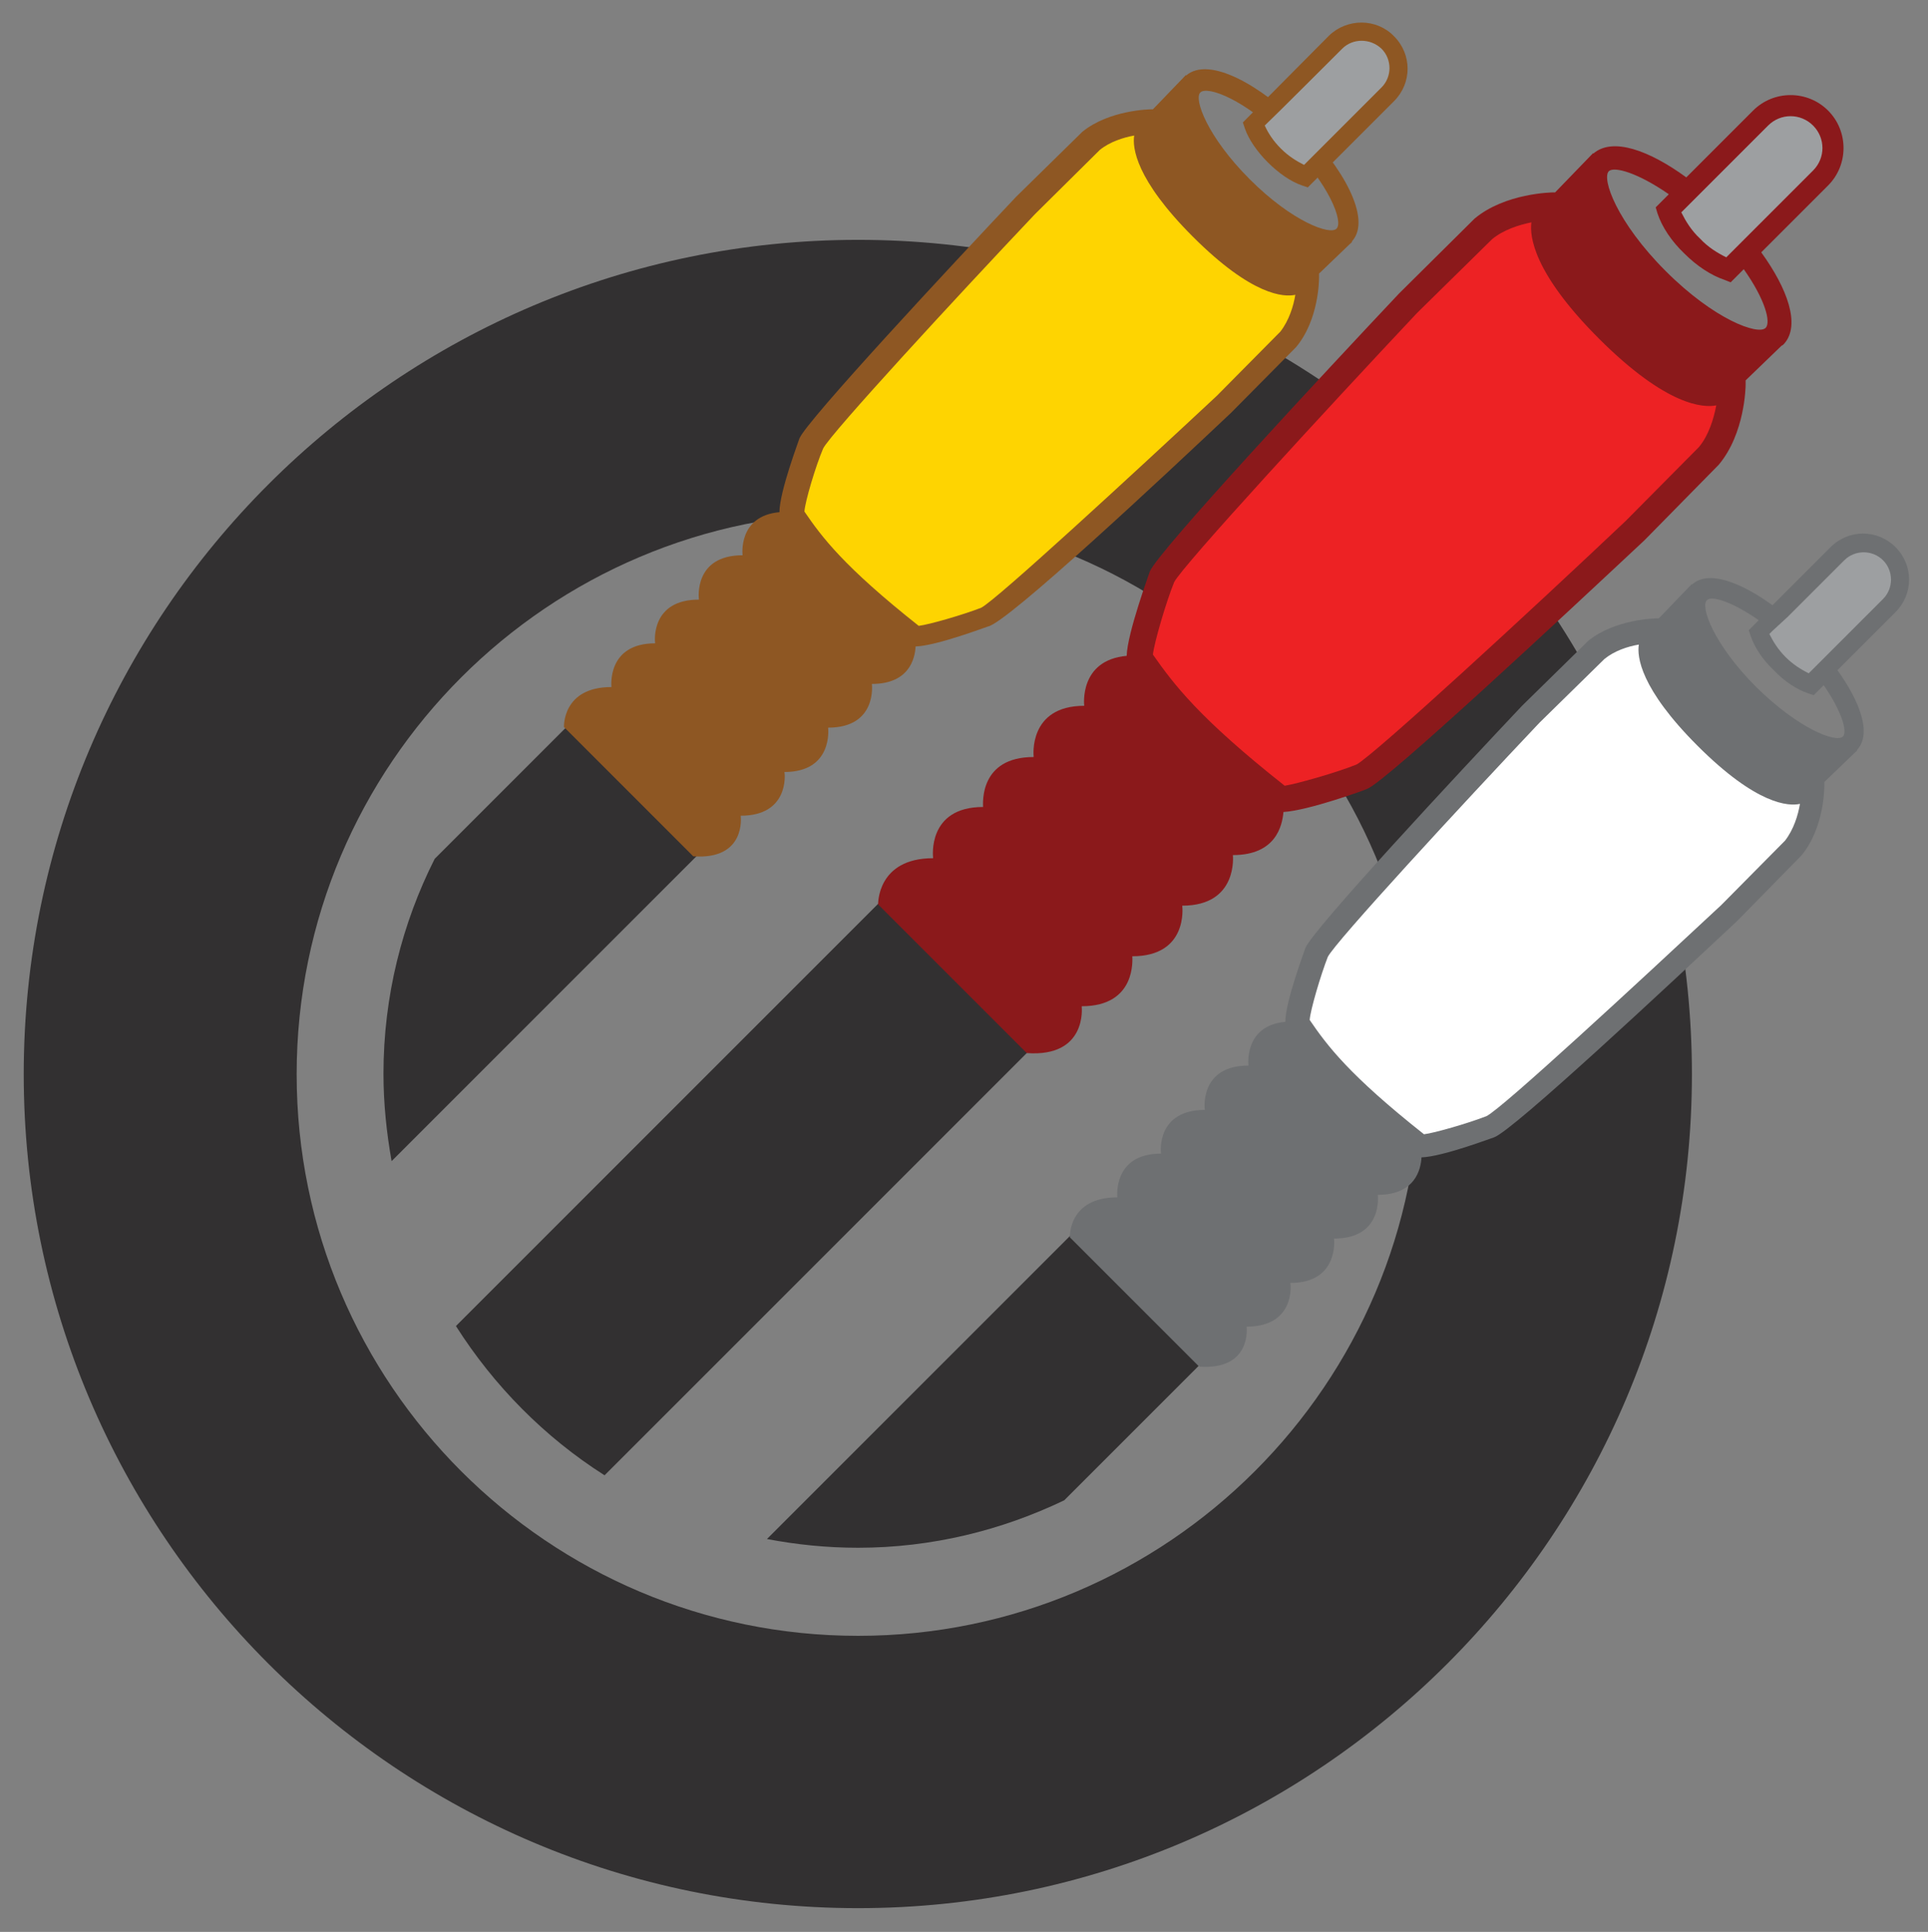 <?xml version="1.0" encoding="utf-8"?>
<!-- Generator: Adobe Illustrator 18.1.1, SVG Export Plug-In . SVG Version: 6.00 Build 0)  -->
<svg version="1.1" id="Layer_1" xmlns="http://www.w3.org/2000/svg" xmlns:xlink="http://www.w3.org/1999/xlink" x="0px" y="0px"
	 viewBox="239 -131.7 308.7 309.3" enable-background="new 239 -131.7 308.7 309.3" xml:space="preserve">
<rect x="239" y="-131.7" width="308.7" height="309.3" fill="#808080" stroke="none"/>
<g>
	<g>
		<path fill="#323031" d="M376.4-93.3c-73.7,0-133.6,59.9-133.6,133.6c0,73.6,59.9,133.5,133.6,133.5c73.6,0,133.5-59.9,133.5-133.5
			C509.9-33.3,450-93.3,376.4-93.3z M376.4,130.2c-49.6,0-89.9-40.3-89.9-89.9c0-49.6,40.3-89.9,89.9-89.9
			c49.5,0,89.9,40.3,89.9,89.9C466.3,89.9,425.9,130.2,376.4,130.2z"/>
	</g>
	<path fill="#9D9FA1" d="M541.3-43c-2.3-2.3-6-2.3-8.3,0l-12.6,12.6c0.5,1.5,1.7,3.3,3.4,5c1.7,1.7,3.5,2.8,5,3.3l12.6-12.6
		C543.6-37,543.6-40.7,541.3-43z"/>
	<g>
		<path fill="#323031" d="M329.9-15.5L308.6,5.8c-5.2,10.3-8.2,22-8.2,34.4c0,4.8,0.5,9.5,1.3,14l48.9-48.9L329.9-15.5z M380.1,12.5
			L312,80.6c6.1,9.6,14.2,17.8,23.8,23.9L404,36.3L380.1,12.5z M410.8,65.7l-49,49c4.7,0.9,9.6,1.4,14.6,1.4c11.8,0,23-2.8,33-7.6
			l22.1-22.1L410.8,65.7z"/>
	</g>
	<g>
		<path fill="#FED401" d="M448.4-87.3l-24.8-24.8c0,0-6.1,0-9.9,3.2l-10.4,10.3c0,0-33.2,35.3-34.3,38.1c-1.1,2.7-3.4,10.1-3.1,11.4
			c3.1,4.4,6.6,9.4,19.5,19.5c1.3,0.3,8.7-2,11.4-3.1c2.8-1,38.1-34.3,38.1-34.3l10.3-10.5C448.3-81.2,448.4-87.3,448.4-87.3
			l-24.8-24.8"/>
		<path fill="#8E5723" d="M436.1-65.6l10.4-10.5c3.7-4.4,3.7-10.9,3.7-11.2l0-0.6l5-4.8c0.1-0.1,0.2-0.1,0.2-0.2
			c0,0,0.1-0.1,0.1-0.2l0,0c0,0,0,0,0,0c3.2-3.6-1.6-12-8.1-18.4c-6.5-6.5-14.8-11.3-18.5-8.1c0,0,0,0,0-0.1l-0.2,0.2c0,0,0,0,0,0
			c0,0,0,0,0,0l-5.1,5.3h-0.2c-0.3,0-6.8,0.1-11.1,3.6c-0.1,0.1-10.6,10.4-10.6,10.4c-10.1,10.7-33.6,35.9-34.7,38.7
			c0,0.1-3.2,8.5-3.2,11.8c-6.7,0.6-5.9,6.9-5.9,6.9c-7.9,0-7,7-7,7l0,0.1c-7.6,0-7.1,6.5-7,7c-7.8,0-7,7-7,7l0,0
			c-7.9,0-7.6,6.4-7.6,6.4l17,17l3.7,3.7c8.5,0.6,7.6-6.4,7.6-6.4l0-0.1c7.7,0,7.1-6.6,7-7c7.8,0,7-7,7-7l0-0.1c7.9,0,7-7,7-7
			c6,0,6.9-4.1,7-6c3.4-0.1,11.5-3.2,11.6-3.2C400.3-32,425.4-55.5,436.1-65.6z M445.1-109c6.8,6.8,9,12.8,7.9,13.9
			c-1,1.1-7.1-1.1-13.9-7.9c-6.8-6.8-9-12.9-7.9-13.9C432.3-118,438.4-115.8,445.1-109z M396.1-34.4c-2.8,1.1-8.3,2.7-10,2.9
			c-12-9.5-15.5-14.2-18.3-18.3c0.1-1.6,1.8-7.3,3-10.1c1.2-2.4,21.4-24.3,33.9-37.5c0,0,10.4-10.3,10.4-10.3c1.6-1.3,3.8-2,5.5-2.3
			c-0.3,1.9,0.2,7,9.4,16.2l0,0c9.5,9.5,14.6,9.7,16.4,9.3c-0.3,1.8-1,4.1-2.4,5.9l0,0c-0.6,0.6-10.2,10.3-10.2,10.3
			C420.4-55.8,398.5-35.6,396.1-34.4z"/>
		<g>
			<path fill="#9D9FA1" d="M461.2-124.9c-2.3-2.3-6-2.3-8.3,0l-13.2,13.2c0.5,1.5,1.7,3.3,3.4,5c1.7,1.7,3.5,2.8,5,3.3l13.2-13.2
				C463.5-118.9,463.5-122.6,461.2-124.9z"/>
			<path fill="#8E5723" d="M451.8-126L438-112.1l0.3,0.9c0.6,1.8,2,3.8,3.7,5.5c1.7,1.7,3.7,3.1,5.5,3.7l0.9,0.3l13.8-13.8
				c2.9-2.9,2.9-7.5,0-10.4C459.4-128.8,454.7-128.8,451.8-126z M453.9-123.9c1.7-1.7,4.5-1.7,6.3,0c1.7,1.7,1.7,4.5,0,6.2
				c0,0-11.1,11.1-12.4,12.4c-1.2-0.6-2.5-1.4-3.7-2.6c-1.2-1.2-2-2.4-2.6-3.7C442.8-112.8,453.9-123.9,453.9-123.9z"/>
		</g>
	</g>
	<g>
		<path fill="#FFFFFF" d="M529.4-5.9l-24.8-24.8c0,0-6.1,0-9.9,3.2l-10.4,10.3c0,0-33.2,35.3-34.3,38.1c-1.1,2.7-3.4,10.1-3.1,11.4
			c3.1,4.4,6.6,9.4,19.5,19.5c1.3,0.3,8.7-2,11.4-3.1c2.8-1.1,38.1-34.3,38.1-34.3L526.2,4C529.3,0.2,529.4-5.9,529.4-5.9
			l-24.8-24.8"/>
		<g>
			<path fill="#6E7072" d="M517.1,15.8l10.3-10.5c3.7-4.4,3.7-10.9,3.7-11.2l0-0.6l5-4.8c0.1-0.1,0.2-0.1,0.2-0.2
				c0-0.1,0.1-0.1,0.1-0.2l0,0c0,0,0,0,0,0c2.3-2.6,0.4-7.7-3.2-12.7l9.3-9.3c2.9-2.9,2.9-7.5,0-10.4c-2.9-2.9-7.5-2.9-10.4,0
				l-9.3,9.3c-5.1-3.7-10.3-5.7-12.9-3.3c0,0,0,0,0-0.1l-0.2,0.2c0,0,0,0,0,0c0,0,0,0,0,0l-5.1,5.3h-0.2c-0.3,0-6.8,0.1-11.1,3.6
				c-0.1,0.1-10.6,10.4-10.6,10.4c-10.1,10.7-33.6,35.9-34.7,38.8c0,0.1-3.2,8.5-3.2,11.8c-6.7,0.6-5.9,7-5.9,7c-7.9,0-7,7-7,7
				l0,0.1c-7.6,0-7.1,6.5-7,7c-7.8,0-7,7-7,7l0,0c-7.9,0-7.6,6.4-7.6,6.4l17,17l3.7,3.7c8.5,0.6,7.6-6.4,7.6-6.4l0,0
				c7.7,0,7.1-6.6,7-7c7.8,0,7-7,7-7l0-0.1c7.9,0,7-7,7-7c6,0,6.9-4.1,7-6c3.4-0.1,11.5-3.2,11.6-3.2
				C481.2,49.4,506.4,25.8,517.1,15.8z M525.3-33c4-4,9-9,9-9c1.7-1.7,4.5-1.7,6.2,0c1.7,1.7,1.7,4.5,0,6.2c0,0-5.1,5.1-9,9
				l-2.4,2.4l-0.5,0.5c-1.2-0.6-2.5-1.4-3.7-2.6c-1.2-1.2-2-2.5-2.6-3.7l0.5-0.5L525.3-33z M520.6-32.4l-1.6,1.6l0.3,0.9
				c0.6,1.8,1.9,3.8,3.7,5.5c1.7,1.8,3.7,3.1,5.5,3.7l0.9,0.3L531-22c2.9,4.2,3.8,7.4,3.1,8.2c-1.1,1.1-7.1-1.2-13.9-7.9
				c-6.8-6.8-9-12.9-7.9-13.9C513-36.4,516.3-35.4,520.6-32.4z M477,47c-2.8,1.1-8.3,2.7-10,2.9c-12-9.5-15.5-14.2-18.3-18.3
				c0.1-1.6,1.8-7.3,2.9-10.1c1.2-2.4,21.4-24.3,33.9-37.5c0,0,10.4-10.2,10.4-10.2c1.6-1.3,3.7-2,5.5-2.3c-0.3,1.9,0.2,7,9.4,16.2
				l0,0c9.5,9.5,14.6,9.7,16.4,9.3c-0.3,1.8-1,4.1-2.4,5.9l0,0c-0.6,0.6-10.2,10.3-10.2,10.3C501.4,25.5,479.5,45.8,477,47z"/>
		</g>
	</g>
	<g>
		<path fill="#ED2224" d="M516.3-70.2l-28.5-28.5c0,0-7,0-11.4,3.7l-12,11.8c0,0-38.1,40.6-39.4,43.8c-1.2,3.1-3.9,11.7-3.5,13.1
			c3.5,5,7.6,10.7,22.4,22.4c1.4,0.4,10-2.3,13.1-3.5c3.2-1.2,43.8-39.4,43.8-39.4l11.8-12C516.3-63.1,516.3-70.1,516.3-70.2
			l-28.5-28.5"/>
		<path fill="#9D9FA1" d="M530.4-112.8c-2.6-2.6-6.9-2.6-9.6,0L506.1-98c0.6,1.8,2,3.8,3.9,5.7c1.9,1.9,4,3.2,5.7,3.8l14.7-14.7
			C533-105.8,533-110.1,530.4-112.8z"/>
		<path fill="#8B191B" d="M502.3-45.2l11.9-12.1c4.2-5,4.3-12.5,4.3-12.8v-0.7l5.7-5.5c0.1-0.1,0.2-0.1,0.3-0.2
			c0.1-0.1,0.1-0.1,0.2-0.2l0,0c0,0,0,0,0,0c2.6-3,0.5-8.8-3.7-14.6l10.7-10.7c3.3-3.3,3.3-8.7,0-12c-3.3-3.3-8.7-3.3-12,0
			L509-103.3c-5.9-4.3-11.8-6.5-14.9-3.8c0,0,0,0,0-0.1l-0.2,0.2c0,0,0,0,0,0c0,0,0,0,0,0l-5.9,6.1h-0.2c-0.3,0-7.8,0.1-12.7,4.2
			c-0.1,0.1-12.1,12-12.1,12c-11.6,12.3-38.6,41.3-39.9,44.5c0,0.1-3.6,9.8-3.7,13.5c-7.7,0.7-6.8,8-6.8,8c-9,0-8.1,8.1-8.1,8.1
			l0,0.1c-8.7,0-8.1,7.4-8.1,8c-9,0-8,8.1-8,8.1l0,0.1c-9,0-8.8,7.4-8.8,7.4l19.5,19.5l4.3,4.3c9.7,0.7,8.8-7.4,8.8-7.4l0-0.1
			c8.8,0,8.1-7.6,8.1-8c9,0,8-8,8-8l0-0.1c9,0,8.1-8.1,8.1-8.1c6.9,0,7.9-4.7,8.1-6.9c3.9-0.2,13.3-3.6,13.4-3.7
			C461-6.6,490-33.7,502.3-45.2z M511.7-101.2c4.5-4.5,10.4-10.4,10.4-10.4c2-2,5.2-2,7.2,0c2,2,2,5.2,0,7.2c0,0-5.8,5.8-10.4,10.4
			l-2.7,2.7l-0.8,0.8c-1.4-0.7-2.9-1.6-4.2-3c-1.4-1.3-2.3-2.8-3-4.2l0.8-0.8L511.7-101.2z M506.2-100.6l-2.1,2.1l0.3,1
			c0.7,2.1,2.2,4.4,4.3,6.4c2,2,4.3,3.5,6.4,4.2l1,0.4l2.1-2.1c3.4,4.8,4.4,8.5,3.5,9.4c-1.2,1.2-8.2-1.3-16-9.1
			c-7.8-7.8-10.3-14.8-9.1-16C497.5-105.1,501.3-104,506.2-100.6z M456.2-9.3c-3.2,1.3-9.6,3.1-11.5,3.4
			c-13.8-10.9-17.8-16.3-21.1-21c0.2-1.9,2.1-8.4,3.4-11.6c1.4-2.7,24.6-27.9,38.9-43.1c0,0,12-11.8,12-11.8
			c1.8-1.5,4.3-2.3,6.3-2.7c-0.3,2.2,0.3,8.1,10.8,18.6l0,0c10.9,10.9,16.8,11.1,18.8,10.7c-0.4,2.1-1.2,4.8-2.8,6.7l0,0
			c-0.6,0.6-11.7,11.8-11.7,11.8C484.2-34,459-10.8,456.2-9.3z"/>
	</g>
</g>
</svg>
